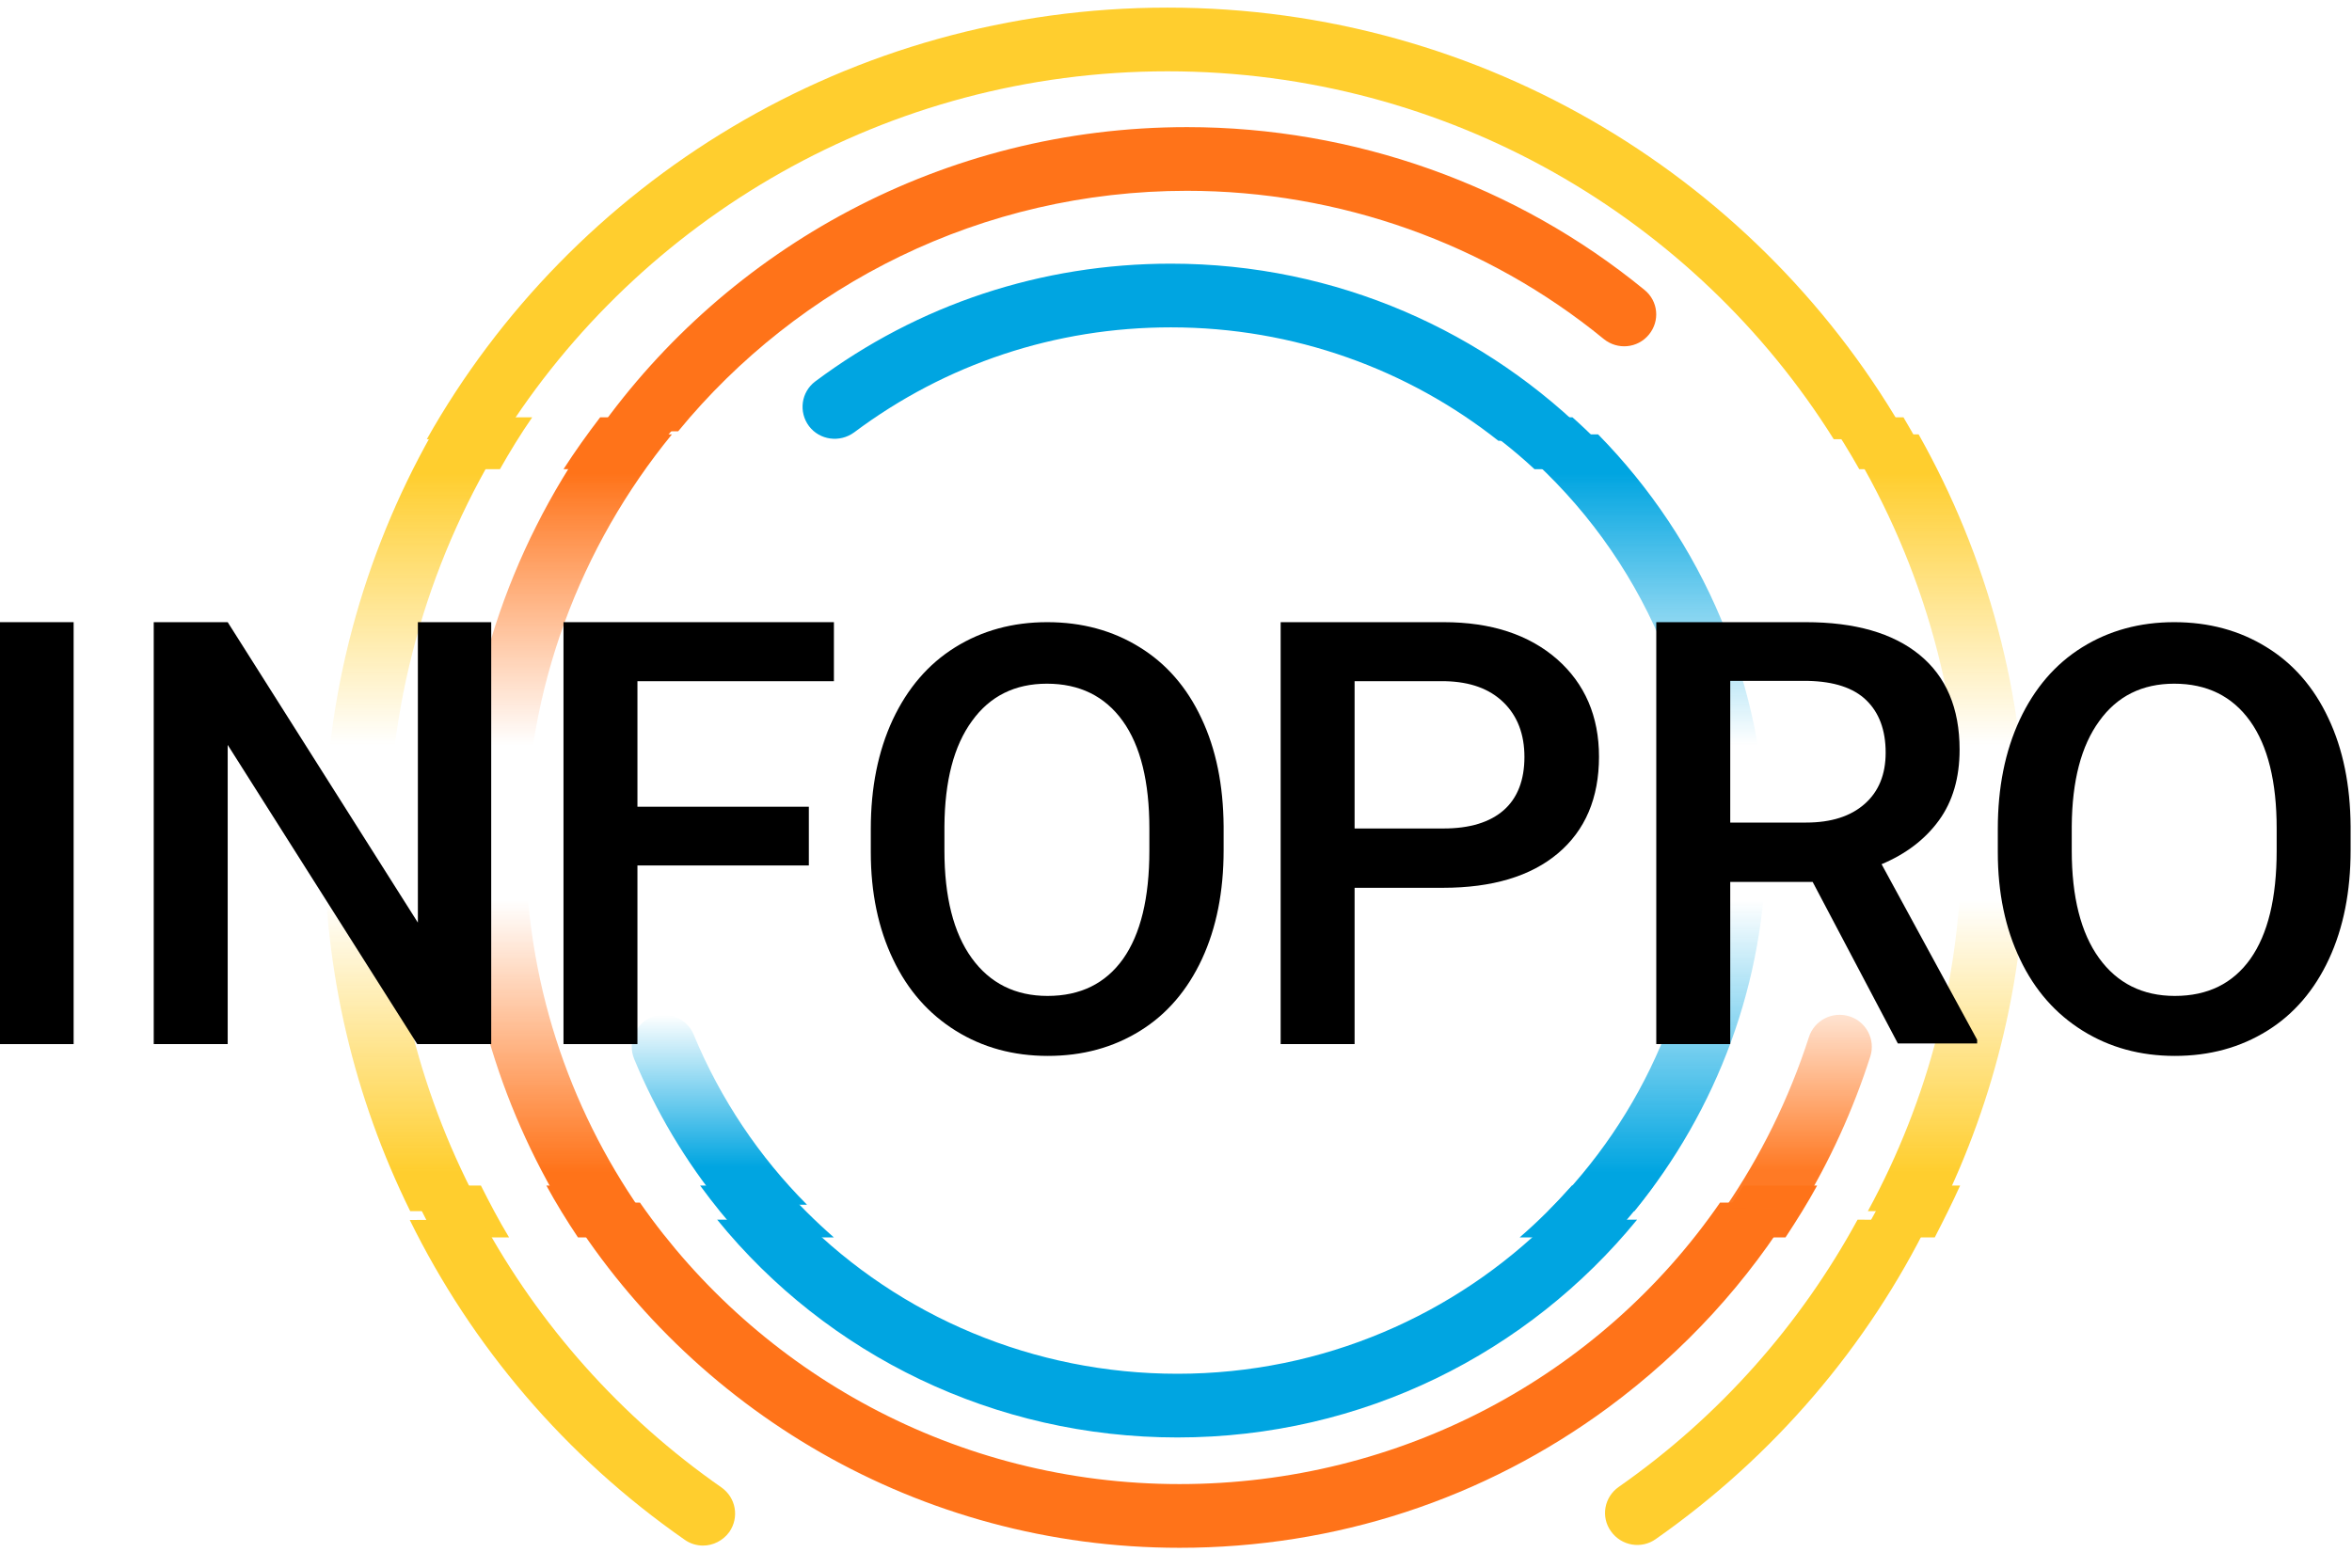 <svg width="105" height="70" viewBox="0 0 105 70" fill="none" xmlns="http://www.w3.org/2000/svg">
<path d="M68.506 20.951H72.479C71.766 20.132 71.01 19.355 70.199 18.634H65.555C66.604 19.327 67.597 20.104 68.506 20.951Z" fill="#00A5E1"/>
<path d="M73.827 52.936H70.176C69.448 53.754 68.679 54.531 67.84 55.253H71.938C72.61 54.517 73.239 53.74 73.827 52.936Z" fill="#00A5E1"/>
<path d="M34.905 52.936H31.254C31.841 53.74 32.471 54.517 33.142 55.253H37.227C36.402 54.531 35.618 53.754 34.905 52.936Z" fill="#00A5E1"/>
<path d="M27.72 52.936H24.391C24.824 53.727 25.3 54.504 25.803 55.253H29.328C28.769 54.504 28.223 53.727 27.72 52.936Z" fill="#FF7319"/>
<path d="M81.123 52.936H77.835C77.332 53.74 76.8 54.504 76.227 55.253H79.71C80.213 54.49 80.689 53.727 81.123 52.936Z" fill="#FF7319"/>
<path d="M26.793 18.634C26.219 19.383 25.674 20.146 25.156 20.951H28.625C29.213 20.146 29.842 19.369 30.514 18.634H26.793Z" fill="#FF7319"/>
<path d="M20.346 18.634C19.884 19.383 19.464 20.16 19.059 20.951H22.318C22.765 20.16 23.241 19.383 23.759 18.634H20.346Z" fill="#FFCE2E"/>
<path d="M21.468 52.936H18.293C18.643 53.727 19.034 54.49 19.44 55.253H22.727C22.266 54.49 21.86 53.713 21.468 52.936Z" fill="#FFCE2E"/>
<path d="M87.506 52.936H84.331C83.939 53.727 83.534 54.49 83.086 55.253H86.373C86.765 54.49 87.156 53.713 87.506 52.936Z" fill="#FFCE2E"/>
<path d="M81.562 18.634C82.08 19.383 82.556 20.16 83.003 20.951H86.263C85.857 20.16 85.423 19.397 84.976 18.634H81.562Z" fill="#FFCE2E"/>
<path d="M73.085 54.46C68.231 60.397 60.846 64.185 52.564 64.185C44.409 64.185 36.94 60.522 32.016 54.46H35.862C40.185 58.788 46.144 61.341 52.564 61.341C59.069 61.341 64.972 58.705 69.239 54.46H73.085Z" fill="#00A5E1"/>
<path d="M71.157 19.681C66.359 14.812 59.673 11.773 52.273 11.773C46.496 11.773 40.998 13.591 36.396 17.031C35.767 17.503 35.641 18.391 36.117 19.029C36.592 19.653 37.487 19.778 38.131 19.307C42.229 16.241 47.125 14.617 52.273 14.617C57.784 14.617 62.876 16.504 66.891 19.681H71.157Z" fill="#00A5E1"/>
<path d="M72.967 54.079C76.632 49.584 78.842 43.868 78.842 37.653C78.842 30.564 75.975 24.113 71.344 19.396H67.078C72.506 23.669 75.975 30.259 75.975 37.653C75.975 44.063 73.359 49.862 69.12 54.079H72.967Z" fill="url(#paint0_linear)"/>
<path d="M36.029 53.795C33.902 51.659 32.168 49.093 30.965 46.193C30.671 45.472 29.832 45.125 29.09 45.416C28.363 45.708 28.013 46.54 28.307 47.275C29.3 49.675 30.615 51.853 32.182 53.795H36.029Z" fill="url(#paint1_linear)"/>
<path d="M80.186 53.699C78.046 57.222 75.22 60.316 71.807 62.841C66.24 66.947 59.609 69.112 52.657 69.112C41.005 69.112 30.779 62.924 25.156 53.699H28.569C33.857 61.287 42.684 66.267 52.657 66.267C62.533 66.267 71.444 61.44 76.787 53.699H80.186Z" fill="#FF7319"/>
<path d="M30.275 19.258C35.646 12.71 43.829 8.52 52.992 8.52C59.776 8.52 66.378 10.864 71.596 15.137C72.212 15.637 73.107 15.553 73.61 14.943C74.114 14.333 74.03 13.445 73.415 12.945C67.693 8.256 60.433 5.676 52.992 5.676C42.123 5.676 32.499 11.059 26.68 19.271L30.275 19.258Z" fill="#FF7319"/>
<path d="M80.405 53.953C81.692 51.83 82.727 49.569 83.497 47.169C83.734 46.419 83.315 45.615 82.559 45.379C81.804 45.143 80.993 45.559 80.755 46.309C79.86 49.083 78.587 51.65 76.992 53.967L80.405 53.953Z" fill="url(#paint2_linear)"/>
<path d="M28.625 54.079C25.366 49.404 23.464 43.744 23.464 37.653C23.464 30.744 25.912 24.391 29.996 19.396H26.401C22.736 24.571 20.582 30.869 20.582 37.653C20.582 43.66 22.275 49.279 25.198 54.079H28.625Z" fill="url(#paint3_linear)"/>
<path d="M21.531 54.08C18.817 49.1 17.348 43.453 17.348 37.654C17.348 30.967 19.265 24.711 22.594 19.397H19.265C16.215 24.808 14.48 31.023 14.48 37.654C14.48 43.425 15.823 49.03 18.313 54.08H21.531Z" fill="url(#paint4_linear)"/>
<path d="M85.653 19.396C88.703 24.807 90.437 31.022 90.437 37.653C90.437 43.425 89.094 49.029 86.605 54.079H83.387C86.101 49.099 87.57 43.452 87.57 37.653C87.57 30.966 85.653 24.71 82.324 19.396H85.653Z" fill="url(#paint5_linear)"/>
<path d="M21.51 54.46C24.056 59.149 27.693 63.27 32.211 66.419C32.855 66.877 33.009 67.751 32.561 68.403C32.281 68.791 31.834 69.013 31.386 69.013C31.106 69.013 30.812 68.93 30.561 68.749C25.245 65.045 21.063 60.107 18.293 54.474L21.51 54.46Z" fill="#FFCE2E"/>
<path d="M22.384 19.61C28.567 9.76 39.59 3.184 52.123 3.184C64.656 3.184 75.693 9.76 81.862 19.61H85.191C78.715 8.123 66.321 0.34 52.123 0.34C37.925 0.34 25.531 8.123 19.055 19.61H22.384Z" fill="#FFCE2E"/>
<path d="M86.144 54.474C83.389 60.093 79.206 65.018 73.919 68.722C73.275 69.18 72.38 69.027 71.918 68.375C71.457 67.737 71.611 66.849 72.268 66.391C76.772 63.242 80.381 59.136 82.927 54.46L86.144 54.474Z" fill="#FFCE2E"/>
<path d="M3.287 46.621H0V27.781H3.287V46.621Z" fill="black"/>
<path d="M21.929 46.621H18.627L10.165 33.261V46.621H6.863V27.781H10.165L18.655 41.196V27.781H21.929V46.621Z" fill="black"/>
<path d="M36.109 38.644H28.457V46.621H25.156V27.781H37.228V30.417H28.457V36.022H36.109V38.644Z" fill="black"/>
<path d="M54.626 37.964C54.626 39.809 54.304 41.432 53.661 42.819C53.017 44.207 52.094 45.289 50.905 46.024C49.702 46.773 48.331 47.148 46.778 47.148C45.24 47.148 43.869 46.773 42.666 46.024C41.463 45.275 40.526 44.221 39.868 42.833C39.211 41.46 38.875 39.864 38.875 38.061V37.007C38.875 35.175 39.197 33.552 39.854 32.137C40.512 30.736 41.435 29.654 42.638 28.905C43.841 28.156 45.212 27.781 46.75 27.781C48.303 27.781 49.674 28.156 50.863 28.891C52.066 29.626 52.989 30.694 53.633 32.068C54.29 33.455 54.612 35.064 54.626 36.896V37.964ZM51.311 36.993C51.311 34.912 50.919 33.303 50.122 32.193C49.324 31.083 48.191 30.528 46.736 30.528C45.31 30.528 44.191 31.083 43.393 32.193C42.582 33.303 42.176 34.87 42.162 36.896V37.978C42.162 40.045 42.568 41.654 43.379 42.778C44.191 43.902 45.324 44.47 46.764 44.47C48.233 44.47 49.352 43.916 50.136 42.819C50.919 41.71 51.311 40.1 51.311 37.978V36.993Z" fill="black"/>
<path d="M60.473 39.629V46.621H57.172V27.781H64.446C66.572 27.781 68.251 28.336 69.51 29.432C70.754 30.528 71.384 31.985 71.384 33.788C71.384 35.633 70.769 37.076 69.552 38.103C68.335 39.129 66.614 39.642 64.418 39.642H60.473V39.629ZM60.473 36.993H64.446C65.621 36.993 66.516 36.715 67.132 36.174C67.747 35.633 68.055 34.829 68.055 33.802C68.055 32.789 67.747 31.971 67.118 31.36C66.488 30.75 65.635 30.445 64.53 30.417H60.473V36.993Z" fill="black"/>
<path d="M80.922 39.379H77.243V46.621H73.941V27.781H80.614C82.81 27.781 84.503 28.267 85.692 29.238C86.881 30.209 87.482 31.624 87.482 33.469C87.482 34.731 87.174 35.786 86.559 36.632C85.943 37.478 85.09 38.13 83.999 38.588L88.265 46.426V46.593H84.726L80.922 39.379ZM77.229 36.729H80.628C81.747 36.729 82.614 36.452 83.244 35.897C83.873 35.342 84.181 34.579 84.181 33.608C84.181 32.595 83.887 31.818 83.314 31.263C82.74 30.708 81.873 30.431 80.726 30.403H77.243V36.729H77.229Z" fill="black"/>
<path d="M104.938 37.964C104.938 39.809 104.617 41.432 103.973 42.819C103.33 44.207 102.406 45.289 101.217 46.024C100.014 46.773 98.644 47.148 97.091 47.148C95.552 47.148 94.181 46.773 92.978 46.024C91.775 45.275 90.838 44.221 90.181 42.833C89.523 41.46 89.188 39.864 89.188 38.061V37.007C89.188 35.175 89.509 33.552 90.167 32.137C90.824 30.736 91.747 29.654 92.95 28.905C94.153 28.156 95.524 27.781 97.063 27.781C98.616 27.781 99.986 28.156 101.175 28.891C102.378 29.626 103.302 30.694 103.945 32.068C104.603 33.455 104.924 35.064 104.938 36.896V37.964ZM101.637 36.993C101.637 34.912 101.245 33.303 100.448 32.193C99.651 31.083 98.518 30.528 97.063 30.528C95.636 30.528 94.517 31.083 93.72 32.193C92.908 33.303 92.503 34.87 92.489 36.896V37.978C92.489 40.045 92.894 41.654 93.706 42.778C94.517 43.902 95.65 44.47 97.091 44.47C98.56 44.47 99.679 43.916 100.462 42.819C101.245 41.71 101.637 40.1 101.637 37.978V36.993Z" fill="black"/>
<defs>
<linearGradient id="paint0_linear" x1="72.946" y1="54.083" x2="72.946" y2="19.401" gradientUnits="userSpaceOnUse">
<stop offset="0.05" stop-color="#00A5E1"/>
<stop offset="0.4" stop-color="#00A5E1" stop-opacity="0"/>
<stop offset="0.6" stop-color="#00A5E1" stop-opacity="0"/>
<stop offset="0.95" stop-color="#00A5E1"/>
</linearGradient>
<linearGradient id="paint1_linear" x1="32.11" y1="53.799" x2="32.11" y2="45.313" gradientUnits="userSpaceOnUse">
<stop offset="0.2" stop-color="#00A5E1"/>
<stop offset="1" stop-color="#00A5E1" stop-opacity="0"/>
</linearGradient>
<linearGradient id="paint2_linear" x1="80.287" y1="53.957" x2="80.287" y2="45.313" gradientUnits="userSpaceOnUse">
<stop offset="0.2" stop-color="#FF7319" stop-opacity="0.95"/>
<stop offset="1" stop-color="#FF7319" stop-opacity="0.2"/>
</linearGradient>
<linearGradient id="paint3_linear" x1="25.295" y1="54.082" x2="25.295" y2="19.401" gradientUnits="userSpaceOnUse">
<stop offset="0.05" stop-color="#FF7319"/>
<stop offset="0.4" stop-color="#FF7319" stop-opacity="0"/>
<stop offset="0.6" stop-color="#FF7319" stop-opacity="0"/>
<stop offset="0.95" stop-color="#FF7319"/>
</linearGradient>
<linearGradient id="paint4_linear" x1="18.534" y1="54.084" x2="18.534" y2="19.401" gradientUnits="userSpaceOnUse">
<stop offset="0.05" stop-color="#FFCE2E"/>
<stop offset="0.4" stop-color="#FFCE2E" stop-opacity="0"/>
<stop offset="0.6" stop-color="#FFCE2E" stop-opacity="0"/>
<stop offset="0.95" stop-color="#FFCE2E"/>
</linearGradient>
<linearGradient id="paint5_linear" x1="86.384" y1="54.083" x2="86.384" y2="19.4" gradientUnits="userSpaceOnUse">
<stop offset="0.05" stop-color="#FFCE2E"/>
<stop offset="0.4" stop-color="#FFCE2E" stop-opacity="0"/>
<stop offset="0.6" stop-color="#FFCE2E" stop-opacity="0"/>
<stop offset="0.95" stop-color="#FFCE2E"/>
</linearGradient>
</defs>
</svg>
